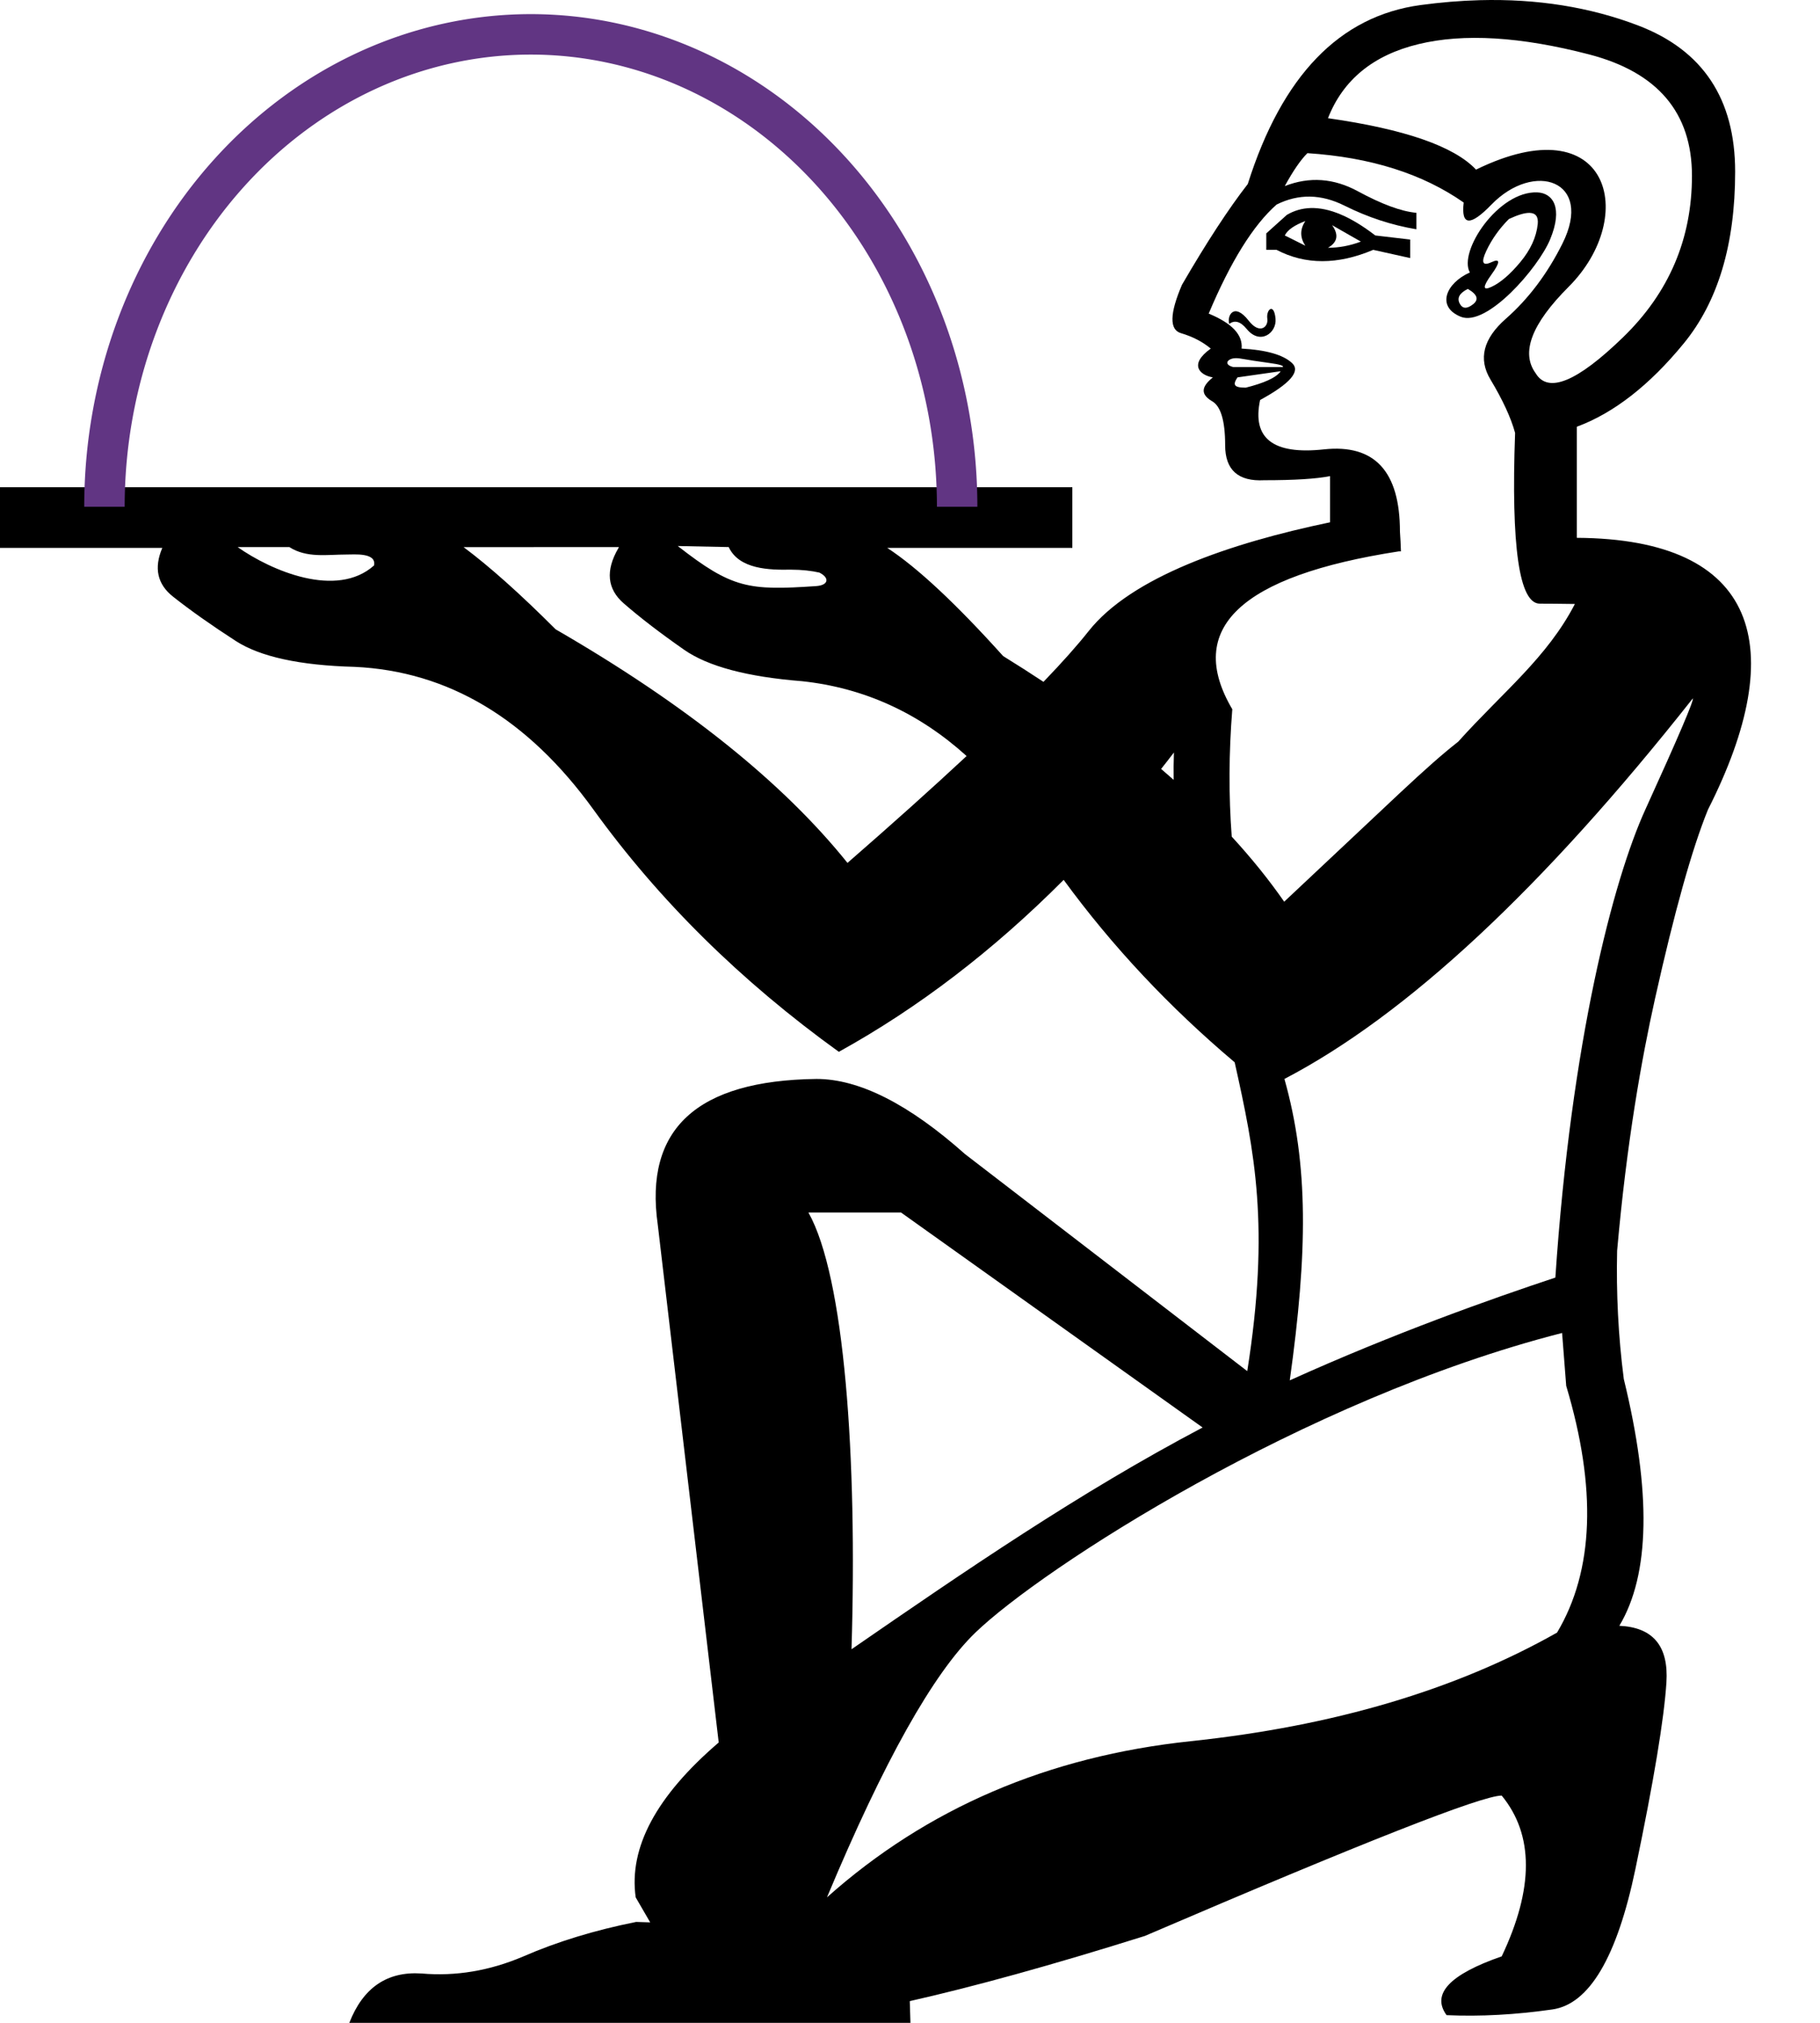 <?xml version="1.0" encoding="UTF-8" standalone="no"?>
<svg
   width="900"
   height="1000"
   id="svg3902"
   version="1.1"
   inkscape:version="1.4.2 (f4327f4, 2025-05-13)"
   sodipodi:docname="134E1.svg"
   xmlns:inkscape="http://www.inkscape.org/namespaces/inkscape"
   xmlns:sodipodi="http://sodipodi.sourceforge.net/DTD/sodipodi-0.dtd"
   xmlns="http://www.w3.org/2000/svg"
   xmlns:svg="http://www.w3.org/2000/svg"
   xmlns:rdf="http://www.w3.org/1999/02/22-rdf-syntax-ns#"
   xmlns:cc="http://creativecommons.org/ns#"
   xmlns:dc="http://purl.org/dc/elements/1.1/">
  <defs
     id="defs3910" />
  <sodipodi:namedview
     pagecolor="#ffffff"
     bordercolor="#666666"
     borderopacity="1"
     objecttolerance="10"
     gridtolerance="10"
     guidetolerance="10"
     inkscape:pageopacity="0"
     inkscape:pageshadow="2"
     inkscape:window-width="1680"
     inkscape:window-height="998"
     id="namedview3908"
     showgrid="false"
     fit-margin-top="0"
     fit-margin-left="0"
     fit-margin-right="0"
     fit-margin-bottom="0"
     inkscape:zoom="2.1354625"
     inkscape:cx="731.69162"
     inkscape:cy="144.46519"
     inkscape:window-x="-8"
     inkscape:window-y="-8"
     inkscape:window-maximized="1"
     inkscape:current-layer="svg3902"
     inkscape:showpageshadow="2"
     inkscape:pagecheckerboard="0"
     inkscape:deskcolor="#d1d1d1"
     showguides="true">
    <sodipodi:guide
       position="303.915,66.244"
       orientation="1,0"
       id="guide1"
       inkscape:locked="false" />
    <sodipodi:guide
       position="200,768.212"
       orientation="0,-1"
       id="guide7"
       inkscape:locked="false" />
    <sodipodi:guide
       position="737.683,983.571"
       orientation="0,-1"
       id="guide2"
       inkscape:locked="false" />
  </sodipodi:namedview>
  <path
     id="path8"
     style="fill:#000000;stroke:none;stroke-width:1"
     d="m 731.686,0.088 c -9.491,0.254 -19.236,1.059 -29.236,2.415 -39.998,5.423 -68.47,34.912 -85.418,88.468 -9.491,12.203 -20.34,28.813 -32.543,49.829 -6.101,14.237 -6.27,22.201 -0.508,23.896 5.762,1.695 10.68,4.239 14.747,7.629 -11.096,7.926 -5.341,13.176 1.016,14.235 -3.973,3.32 -7.545,7.508 -0.508,11.693 4.407,2.373 6.609,9.661 6.609,21.864 0,12.203 6.439,17.966 19.32,17.288 14.915,0 25.762,-0.678 32.541,-2.034 v 22.829 c -49.621,10.353 -98.215,27.04 -119.409,53.836 -5.598,7.075 -13.032,15.424 -22.294,25.034 -6.447,-4.263 -13.098,-8.512 -19.944,-12.741 -23.365,-25.961 -42.462,-43.784 -57.291,-53.458 h 91.509 V 240.863 H 0 v 30.009 h 80.251 c -4.216,9.91 -2.458,17.929 5.277,24.053 8.553,6.77 18.881,14.064 30.997,21.905 12.116,7.841 31.725,12.118 58.809,12.833 46.328,2.132 85.706,25.661 118.136,70.565 32.429,44.898 72.875,84.823 121.341,119.748 39.305,-21.738 76.367,-50.073 111.172,-85.01 23.91,32.725 52.102,62.791 84.567,90.193 9.835,44.098 17.54,81.194 6.224,152.664 L 477.26,570.575 c -27.879,-24.8 -52.412,-37.196 -73.509,-37.196 -59.149,0.74 -85.257,24.734 -78.476,72.112 l 30.13,255.921 c -30.877,26.459 -44.532,51.975 -41.056,76.557 l 7.172,12.364 -6.952,-0.218 c -20.344,4.071 -39.007,9.73 -55.961,17.133 -16.577,7.033 -33.266,9.833 -50.219,8.353 -16.953,-1.11 -28.869,7.002 -35.65,24.398 h 277.479 l -0.33,-10.734 c 31.753,-7.152 70.497,-17.857 116.223,-32.212 107.824,-46.253 166.616,-69.4 176.487,-69.4 15.946,19.397 15.946,45.917 0,79.488 -25.817,8.952 -34.856,18.615 -27.262,29.059 16.705,0.746 34.094,-0.208 52.318,-2.817 18.224,-2.611 31.947,-25.761 41.058,-69.404 9.112,-43.643 14.203,-74.379 15.342,-92.284 1.139,-17.905 -6.583,-27.23 -23.288,-27.976 15.186,-25.365 15.877,-66.044 2.209,-121.996 -2.787,-21.553 -3.761,-42.603 -3.303,-63.376 4.736,-53.752 12.165,-95.173 18.725,-124.576 9.622,-43.118 18.359,-74.284 26.199,-93.527 40.821,-80.574 24.912,-133.859 -64.86,-134.37 v -54.911 c 18.304,-6.779 35.931,-20.509 52.879,-41.186 16.948,-20.677 25.422,-48.98 25.422,-84.91 0,-35.93 -15.932,-59.996 -47.794,-72.199 C 786.345,3.52 760.16,-0.675 731.686,0.088 Z m 7.629,18.939 c 14.067,0.847 29.573,3.473 46.521,7.88 33.897,8.813 50.847,28.813 50.847,59.998 0,31.185 -11.356,57.793 -34.067,79.826 -22.711,22.033 -37.117,27.965 -43.218,17.796 -7.457,-10.169 -2.035,-24.406 16.27,-42.71 C 810.532,106.951 795.983,51.549 729.907,83.852 719.06,72.328 694.654,63.855 656.69,58.432 c 7.457,-18.982 22.372,-31.186 44.744,-36.609 11.186,-2.712 23.813,-3.643 37.881,-2.795 z m -92.794,56.69 c 31.185,2.034 56.947,10.17 77.285,24.406 -1.356,11.525 3.219,11.863 13.727,1.016 21.064,-21.743 50.763,-12.038 35.083,19.322 -7.457,14.915 -16.779,27.285 -27.965,37.116 -11.186,9.83 -13.728,19.83 -7.627,29.999 6.101,10.169 10.167,18.983 12.201,26.44 -2.034,56.268 2.034,84.402 12.203,84.402 4.031,0 9.821,0.052 17.368,0.159 -13.799,26.618 -35.485,43.375 -57.709,68.081 -16.286,12.786 -31.541,28.103 -86.044,79.102 -7.517,-10.82 -16.161,-21.533 -25.942,-32.162 -1.538,-20.349 -1.452,-41.341 0.279,-62.975 -23.52,-39.915 3.924,-65.932 82.325,-78.048 h 1.073 c -0.108,-3.39 -0.273,-6.638 -0.498,-9.747 0,-29.829 -12.54,-43.388 -37.624,-40.676 -25.084,2.712 -35.593,-5.424 -31.525,-24.406 14.915,-8.135 20.168,-14.236 15.761,-18.304 -4.407,-4.068 -12.712,-6.439 -24.914,-7.117 0.678,-6.779 -4.745,-12.542 -16.27,-17.288 10.847,-25.761 22.032,-43.728 33.557,-53.897 10.847,-5.423 22.032,-5.254 33.557,0.508 11.525,5.762 23.391,9.661 35.593,11.695 v -8.135 c -7.457,-0.678 -17.119,-4.237 -28.983,-10.677 -11.864,-6.44 -23.897,-7.288 -36.099,-2.542 4.068,-7.457 7.795,-12.882 11.185,-16.272 z M 610.867,177.074 c 2.712,-0.085 3.878,0.639 16.842,2.368 5.085,0.678 7.287,1.356 6.609,2.034 h -24.404 c -5.2,-1.3 -2.822,-4.284 0.953,-4.402 z m 22.435,6.436 c -2.188,3.283 -8.572,5.956 -17.288,8.135 -5.996,0 -6.461,-1.495 -4.068,-5.084 z m -298.15,86.417 25.201,0.52 c 5.146,11.079 20.315,11.357 30.587,11.165 5.702,0 10.438,0.58 14.239,1.444 5.235,2.645 4.513,6.273 -1.591,6.685 -33.339,2.253 -41.493,1.228 -68.436,-19.814 z m -192.074,0.52 c 8.638,5.539 18.598,3.69 28.239,3.686 3.678,0.035 14.963,-1.117 13.645,5.406 -18.494,16.496 -50.865,2.605 -67.436,-9.074 z m 162.992,0 c -0.101,0.033 -0.202,0.558 -0.302,0.575 h -0.002 c -6.415,11.05 -5.531,20.128 2.666,27.255 8.196,7.127 18.18,14.782 29.94,22.98 11.76,8.193 31.19,13.361 58.273,15.499 30.621,3.284 57.729,15.638 81.344,36.996 -16.755,15.613 -36.387,33.228 -58.901,52.828 -32.073,-39.915 -80.173,-78.407 -144.319,-115.47 -17.517,-17.52 -32.7,-31.061 -45.513,-40.625 z m 531.03,74.825 c 0.713,0.691 -7.125,19.059 -23.518,55.05 -15.83,34.761 -36.592,114.421 -44.446,231.257 -30.905,10.235 -80.04,27.602 -131.339,50.813 8.85,-63.367 9.359,-106.408 -2.64,-149.011 60.502,-31.555 127.814,-94.257 201.943,-188.11 z M 580.513,371.992 c -0.161,4.436 -0.204,8.978 -0.129,13.535 -2.035,-1.786 -4.1,-3.62 -6.203,-5.406 2.123,-2.65 4.229,-5.369 6.332,-8.129 z M 399.777,599.421 h 45.805 l 149.115,106.272 c -60.948,32.133 -117.333,70.821 -173.618,109.63 2.922,-95.153 -3.504,-184.29 -21.303,-215.902 z m 372.687,59.539 2.032,26.129 c 15.186,50.73 13.701,91.407 -4.523,121.994 -50.115,28.349 -110.508,46.219 -181.125,53.679 -70.617,7.46 -130.554,33.193 -179.91,77.209 28.095,-67.142 52.518,-110.745 73.399,-130.888 C 515.117,775.462 644.314,691.729 772.464,658.959 Z"
     sodipodi:nodetypes="ssccsccsscccccccccccccscccccccccccccccccccccccsscccccccsssssssscsccssccsssscsccccccccscscccsccsccssccsccccccccscccccccccscccccccccccccccccccccccccscsc" />
  <path
     style="fill:none;fill-rule:evenodd;stroke:#613583;stroke-width:20"
     id="path2"
     sodipodi:type="arc"
     sodipodi:cx="262.48294"
     sodipodi:cy="250.50766"
     sodipodi:rx="210.8299"
     sodipodi:ry="233.52377"
     sodipodi:start="3.1415927"
     sodipodi:end="0"
     sodipodi:open="true"
     sodipodi:arc-type="arc"
     d="M 51.653,250.508 A 210.83,233.524 0 0 1 262.483,16.984 210.83,233.524 0 0 1 473.313,250.508" />
  <path
     style="fill:#000000;stroke:none;stroke-width:52.576"
     d="m 626.693,157.577 c 0.593,4.149 -3.838,7.852 -9.153,1.018 -7.444,-9.571 -10.925,-2.266 -9.661,1.526 2.712,-2.034 5.592,-1.188 8.643,2.54 6.606,8.074 14.879,1.974 14.237,-5.084 -0.742,-8.16 -4.72,-4.578 -4.066,0 z"
     id="path5"
     sodipodi:nodetypes="sscsss" />
  <path
     style="fill:#000000;stroke:none;stroke-width:52.576"
     d="m 648.051,102.849 c -4.197,0.132 -8.097,1.257 -11.699,3.376 l -10.167,9.153 v 8.135 h 5.083 c 14.237,7.457 30.168,7.457 47.794,0 l 18.304,4.068 v -9.153 l -17.288,-2.034 c -12.118,-9.322 -22.793,-13.836 -32.027,-13.545 z m -2.546,6.428 c -2.712,4.068 -2.712,8.134 0,12.201 -4.068,-2.034 -7.457,-3.729 -10.169,-5.084 1.356,-2.712 4.746,-5.083 10.169,-7.117 z m 13.219,2.032 14.237,8.135 c -5.423,2.034 -10.848,3.052 -16.271,3.052 4.745,-2.712 5.424,-6.441 2.034,-11.187 z"
     id="path4"
     sodipodi:nodetypes="sccccccccscccccccc" />
  <path
     style="fill:#000000;stroke:none;stroke-width:52.576"
     d="M 760.222,95.11 C 740.928,94.303 720.976,124.406 726.857,134.697 c -11.692,5.197 -16.822,16.821 -4.574,21.864 12.883,5.305 38.374,-24.074 44.232,-38.134 6.546,-15.71 1.403,-22.996 -6.293,-23.318 z m -3.811,10.132 c 3.051,0.083 4.385,1.936 4.004,5.559 -0.678,6.44 -3.558,12.71 -8.643,18.812 -5.084,6.101 -9.831,10.169 -14.237,12.203 -4.407,2.034 -4.407,8.2e-4 0,-6.101 4.407,-6.101 4.407,-8.136 0,-6.103 -4.407,2.034 -5.254,0.17 -2.542,-5.593 2.712,-5.762 6.441,-11.016 11.187,-15.761 4.449,-2.076 7.859,-3.082 10.232,-3.017 z m -30.572,37.592 c 4.746,2.712 5.595,5.254 2.544,7.627 -3.051,2.373 -5.257,2.204 -6.613,-0.508 -1.356,-2.712 7.8e-4,-5.085 4.068,-7.119 z"
     id="path3"
     sodipodi:nodetypes="scsssssssssscscssc" />
</svg>
